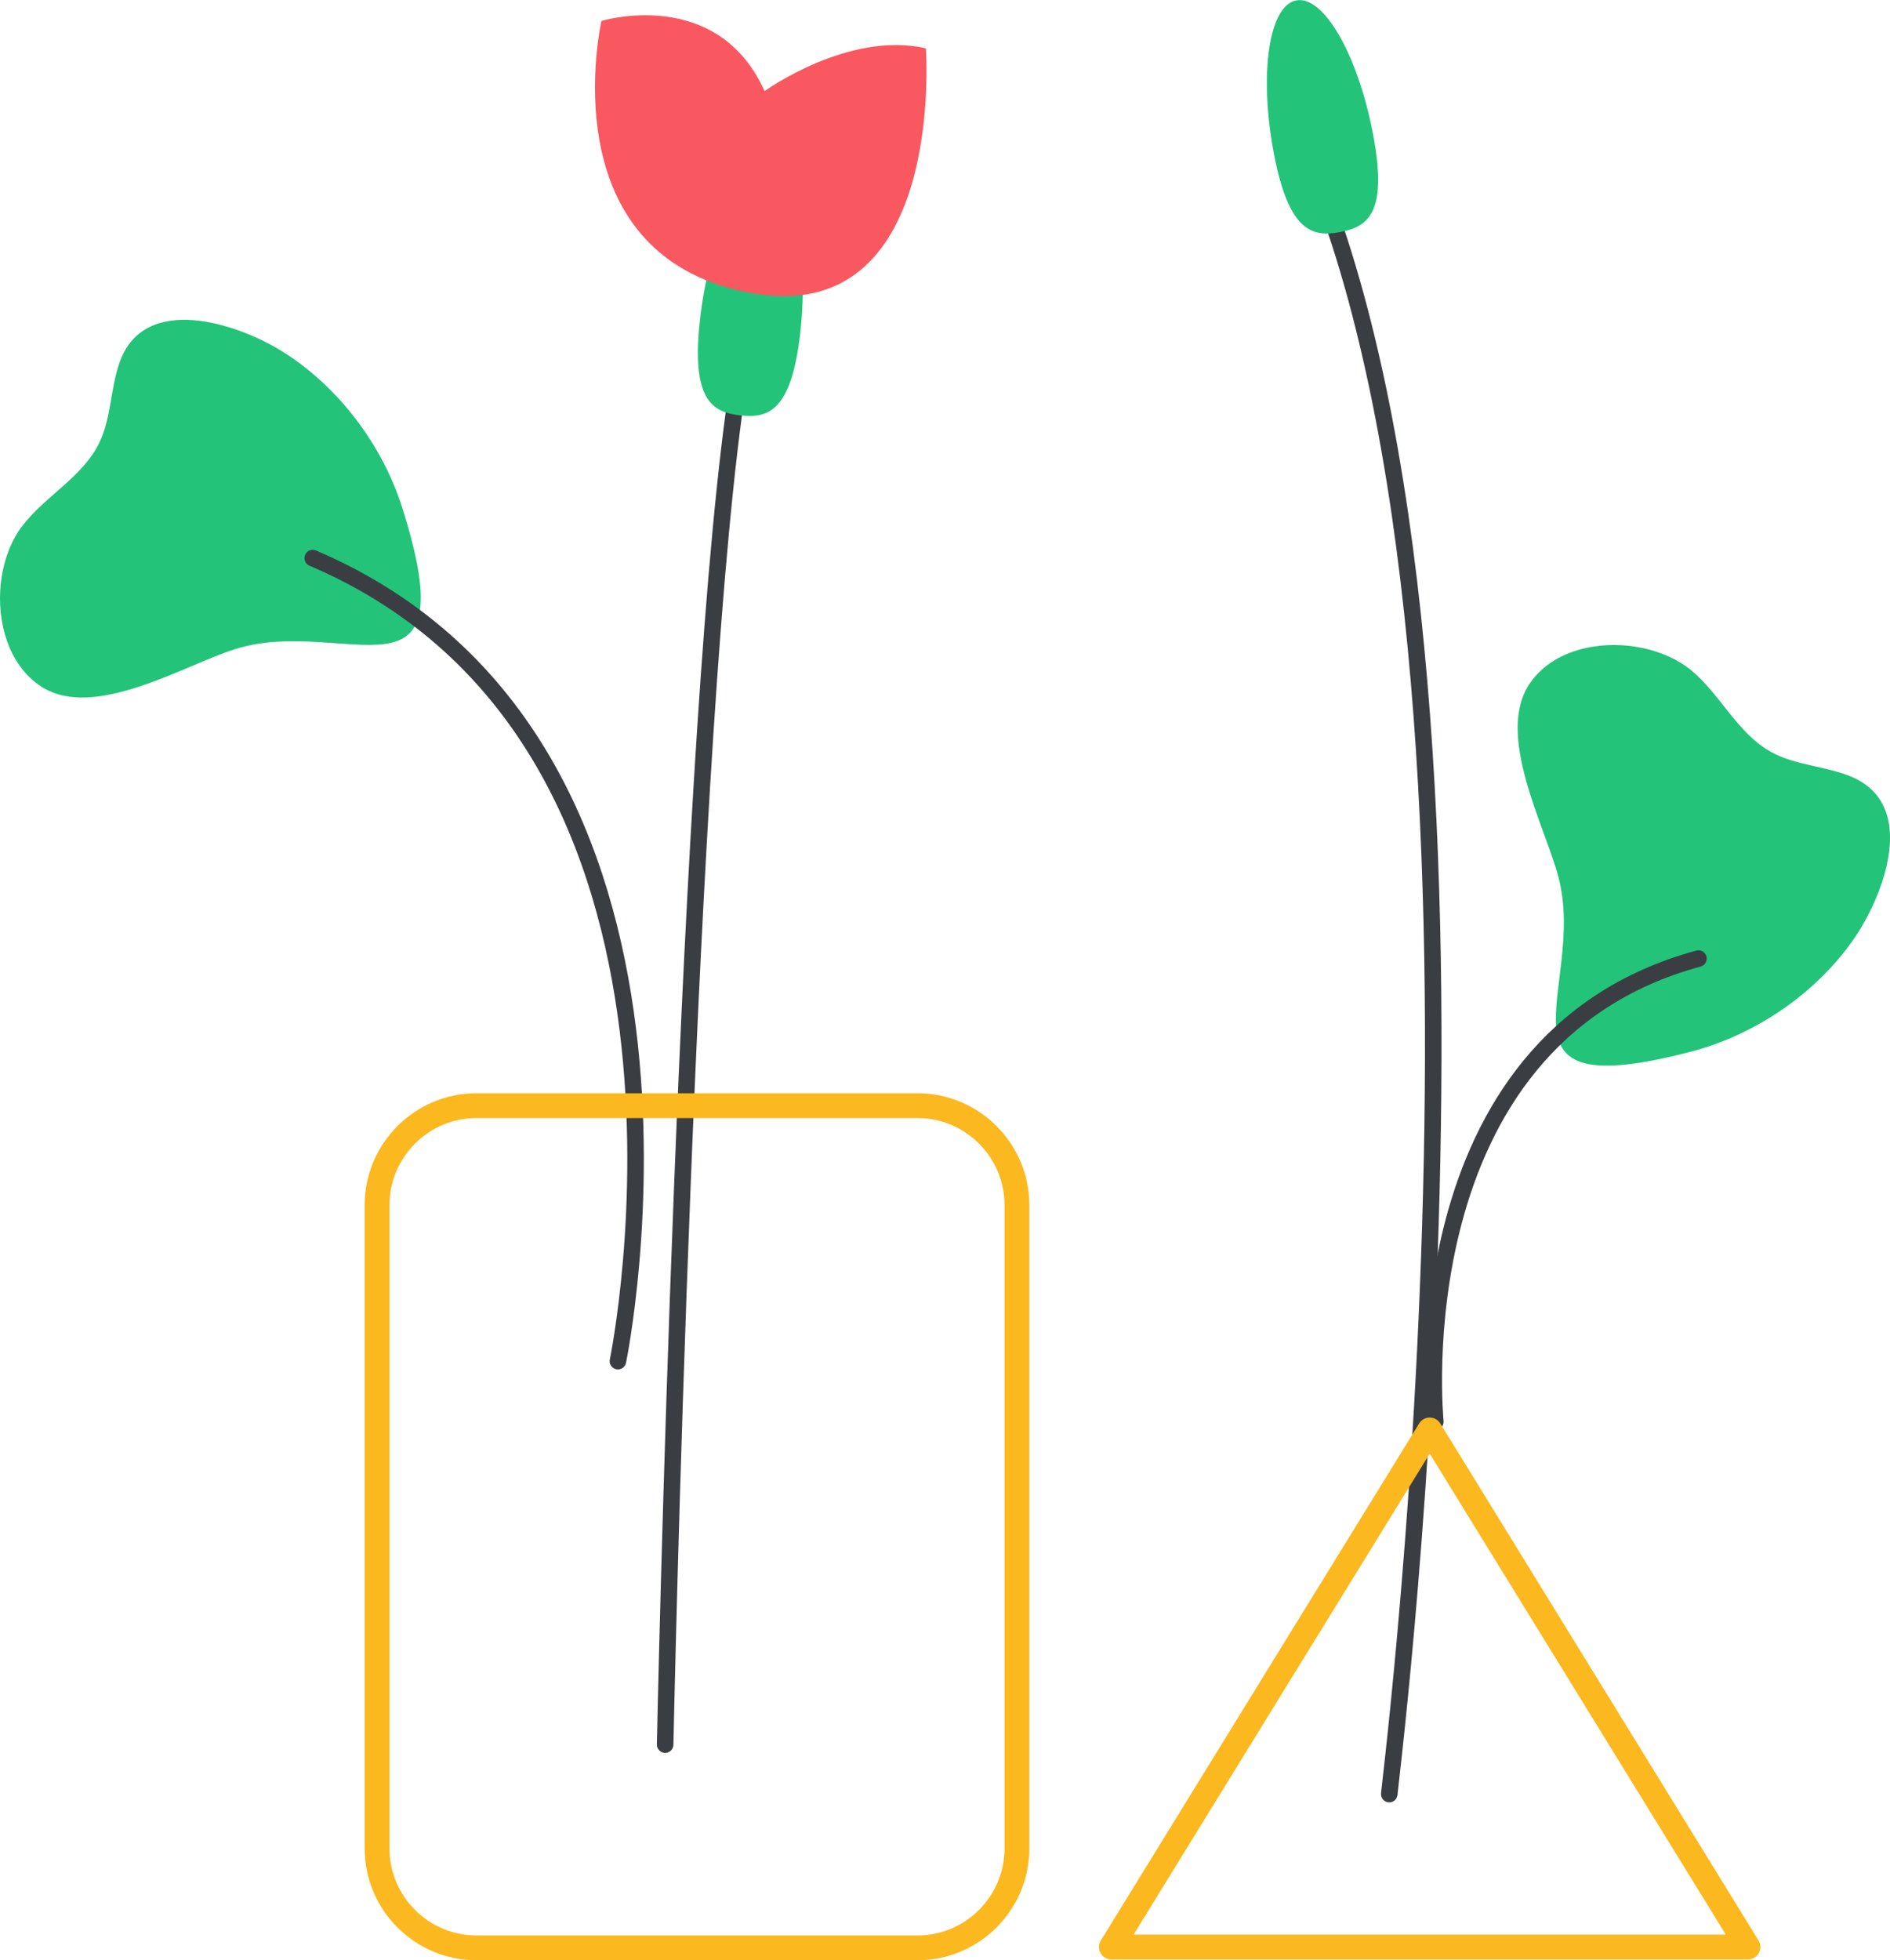 <?xml version="1.0" encoding="utf-8"?>
<!-- Generator: Adobe Illustrator 23.1.1, SVG Export Plug-In . SVG Version: 6.00 Build 0)  -->
<svg version="1.1" id="flowers" xmlns="http://www.w3.org/2000/svg" xmlns:xlink="http://www.w3.org/1999/xlink" x="0px" y="0px"
	 viewBox="0 0 228.51 236.95" style="enable-background:new 0 0 228.51 236.95;" xml:space="preserve">
<style type="text/css">
	.st0{fill:#23C479;}
	.st1{fill:none;stroke:#3A3E42;stroke-width:2;stroke-linecap:round;stroke-linejoin:round;stroke-miterlimit:10;}
	.st2{fill:none;stroke:#FCB81F;stroke-width:3;stroke-miterlimit:10;}
	.st3{fill:#F95860;}
	.st4{fill:none;stroke:#FCB81F;stroke-width:3;stroke-linecap:round;stroke-linejoin:round;stroke-miterlimit:10;}
</style>
<path class="st0" d="M0.56,76.56c0.73,2.66,2.2,5.01,4.49,6.47c6.38,4.06,17.22-2.63,23.36-4.56c13.23-4.17,28.2,8.19,20.24-17.05
	c-2.38-7.56-7.63-14.57-14.34-18.83c-5.51-3.5-16.89-7.27-19.86,1.24c-1.11,3.16-0.99,6.71-2.46,9.72
	C9.97,57.7,5.4,59.98,2.62,63.67C0.15,66.96-0.66,72.17,0.56,76.56z"/>
<path class="st1" d="M89.34,45.79C83,85.67,80.42,210.88,80.42,210.88"/>
<path class="st1" d="M74.71,164.53c0,0,15.47-74.74-36.9-97.07"/>
<path class="st2" d="M57.59,235.45h53.36c6.6,0,12-5.4,12-12v-77.8c0-6.6-5.4-12-12-12H57.59c-6.6,0-12,5.4-12,12v77.8
	C45.59,230.05,50.99,235.45,57.59,235.45z"/>
<path class="st0" d="M84.62,38.75c-1.06,9.69,1.54,11.09,4.9,11.46s6.19-0.45,7.25-10.13s-0.81-17.84-4.16-18.2
	S85.68,29.06,84.62,38.75z"/>
<path class="st3" d="M111.94,5.84c0,0,2.55,34.27-21.56,29.51S72.72,2.53,72.72,2.53s13.98-4.27,19.72,8.48
	C92.44,11.01,102.59,3.69,111.94,5.84z"/>
<path class="st1" d="M167.99,216.75c-0.71,4.69,17.39-132.59-9.54-197.11"/>
<path class="st0" d="M191.72,78.33c-2.69,0.6-5.12,1.95-6.68,4.16c-4.38,6.17,1.76,17.33,3.39,23.56
	c3.5,13.42-9.59,27.75,16.02,21.07c7.67-2,14.93-6.9,19.52-13.38c3.77-5.33,8.1-16.5-0.24-19.9c-3.11-1.26-6.65-1.32-9.59-2.94
	c-4.05-2.23-6.09-6.9-9.64-9.86C201.32,78.41,196.17,77.34,191.72,78.33z"/>
<path class="st1" d="M173.54,171.85c0,0-4.64-46.1,31.81-55.98"/>
<path class="st0" d="M166.01,16.24c1.82,9.57-0.66,11.18-3.98,11.81c-3.31,0.63-6.21,0.04-8.02-9.53s-0.6-17.85,2.71-18.47
	C160.04-0.59,164.2,6.66,166.01,16.24z"/>
<polygon class="st4" points="172.86,172.85 192.1,204.1 211.34,235.35 172.86,235.35 134.37,235.35 153.61,204.1 "/>
</svg>
